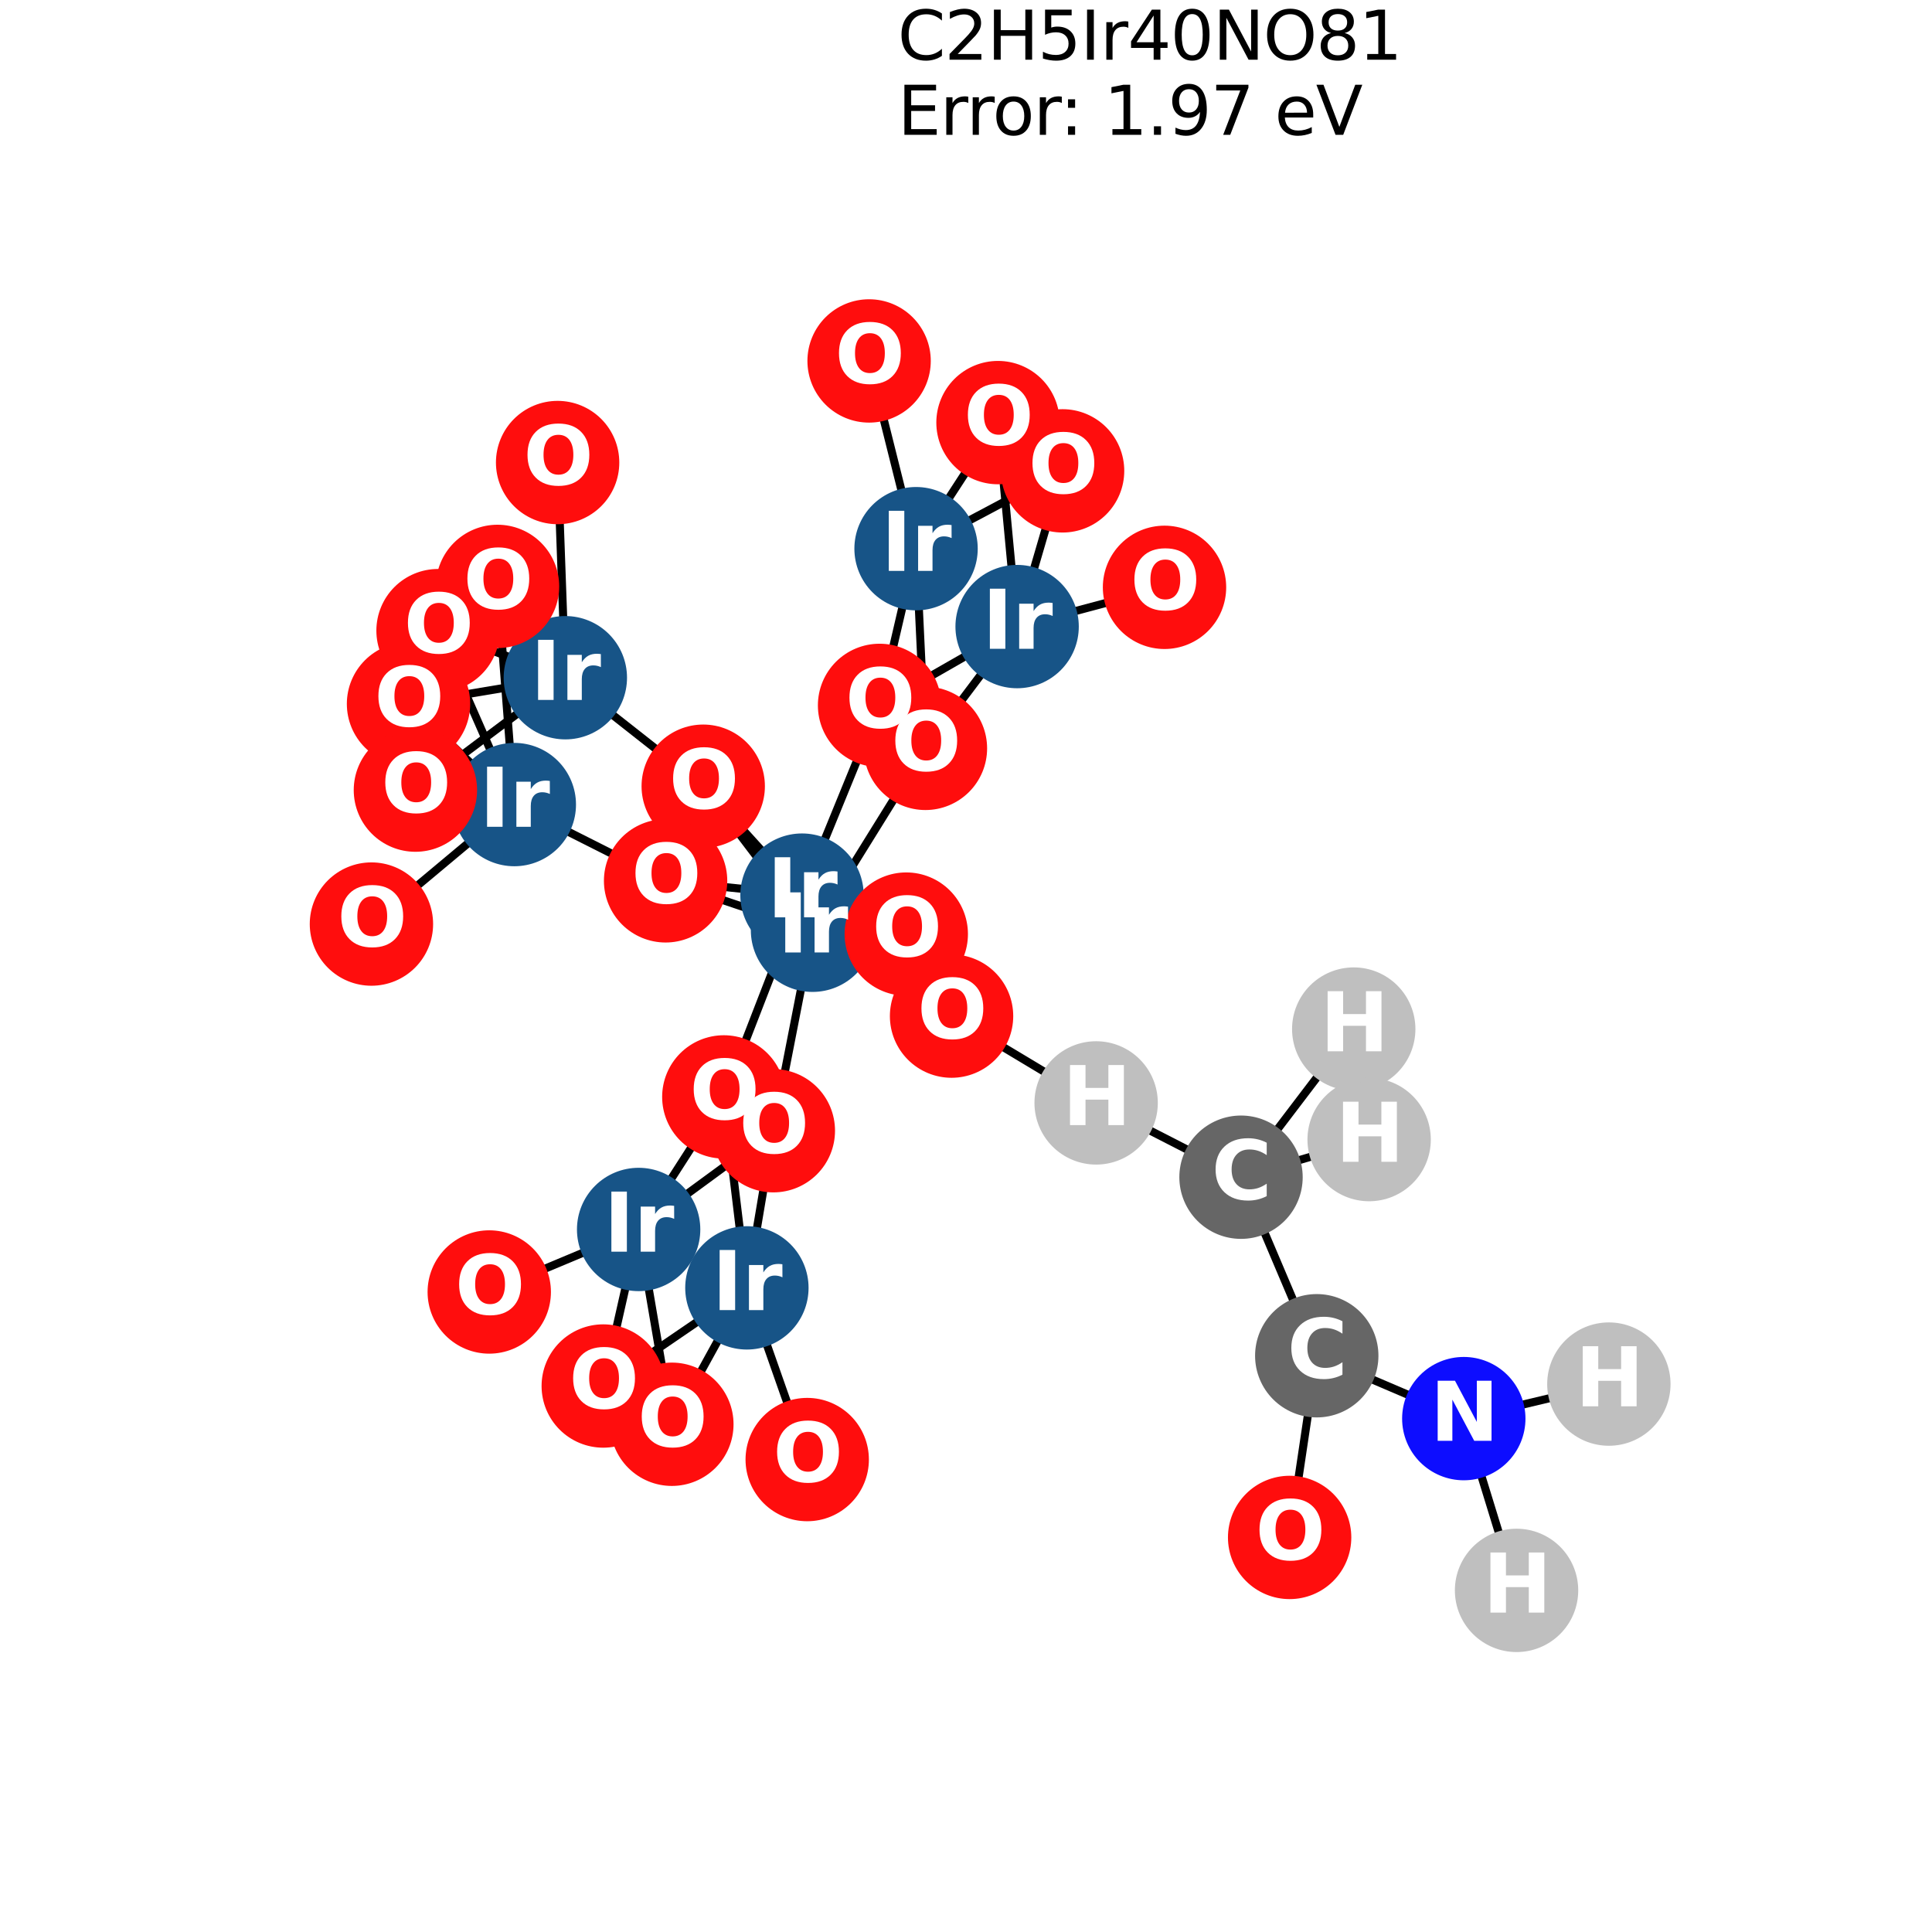 <?xml version="1.0" encoding="utf-8" standalone="no"?>
<!DOCTYPE svg PUBLIC "-//W3C//DTD SVG 1.1//EN"
  "http://www.w3.org/Graphics/SVG/1.1/DTD/svg11.dtd">
<svg xmlns:xlink="http://www.w3.org/1999/xlink" width="288pt" height="288pt" viewBox="0 0 288 288" xmlns="http://www.w3.org/2000/svg" version="1.1">
 <defs>
  <style type="text/css">*{stroke-linejoin: round; stroke-linecap: butt}</style>
 </defs>
 <g id="figure_1">
  <g id="patch_1">
   <path d="M 0 288 
L 288 288 
L 288 0 
L 0 0 
z
" style="fill: #ffffff"/>
  </g>
  <g id="axes_1">
   <g id="LineCollection_1">
    <path d="M 201.799 153.402 
L 184.997 175.484 
" clip-path="url(#p9fd0d61e0e)" style="fill: none; stroke: #000000; stroke-width: 1.2"/>
    <path d="M 84.275 101.026 
L 104.829 117.2 
" clip-path="url(#p9fd0d61e0e)" style="fill: none; stroke: #000000; stroke-width: 1.2"/>
    <path d="M 84.275 101.026 
L 83.123 68.951 
" clip-path="url(#p9fd0d61e0e)" style="fill: none; stroke: #000000; stroke-width: 1.2"/>
    <path d="M 84.275 101.026 
L 74.165 87.414 
" clip-path="url(#p9fd0d61e0e)" style="fill: none; stroke: #000000; stroke-width: 1.2"/>
    <path d="M 84.275 101.026 
L 60.897 104.928 
" clip-path="url(#p9fd0d61e0e)" style="fill: none; stroke: #000000; stroke-width: 1.2"/>
    <path d="M 84.275 101.026 
L 61.924 117.782 
" clip-path="url(#p9fd0d61e0e)" style="fill: none; stroke: #000000; stroke-width: 1.2"/>
    <path d="M 84.275 101.026 
L 65.299 94.009 
" clip-path="url(#p9fd0d61e0e)" style="fill: none; stroke: #000000; stroke-width: 1.2"/>
    <path d="M 151.62 93.403 
L 173.592 87.553 
" clip-path="url(#p9fd0d61e0e)" style="fill: none; stroke: #000000; stroke-width: 1.2"/>
    <path d="M 151.62 93.403 
L 148.77 62.996 
" clip-path="url(#p9fd0d61e0e)" style="fill: none; stroke: #000000; stroke-width: 1.2"/>
    <path d="M 151.62 93.403 
L 137.953 111.557 
" clip-path="url(#p9fd0d61e0e)" style="fill: none; stroke: #000000; stroke-width: 1.2"/>
    <path d="M 151.62 93.403 
L 158.398 70.19 
" clip-path="url(#p9fd0d61e0e)" style="fill: none; stroke: #000000; stroke-width: 1.2"/>
    <path d="M 151.62 93.403 
L 131.115 105.152 
" clip-path="url(#p9fd0d61e0e)" style="fill: none; stroke: #000000; stroke-width: 1.2"/>
    <path d="M 121.12 138.672 
L 104.829 117.2 
" clip-path="url(#p9fd0d61e0e)" style="fill: none; stroke: #000000; stroke-width: 1.2"/>
    <path d="M 121.12 138.672 
L 135.097 139.245 
" clip-path="url(#p9fd0d61e0e)" style="fill: none; stroke: #000000; stroke-width: 1.2"/>
    <path d="M 121.12 138.672 
L 137.953 111.557 
" clip-path="url(#p9fd0d61e0e)" style="fill: none; stroke: #000000; stroke-width: 1.2"/>
    <path d="M 121.12 138.672 
L 115.281 168.555 
" clip-path="url(#p9fd0d61e0e)" style="fill: none; stroke: #000000; stroke-width: 1.2"/>
    <path d="M 121.12 138.672 
L 99.219 131.305 
" clip-path="url(#p9fd0d61e0e)" style="fill: none; stroke: #000000; stroke-width: 1.2"/>
    <path d="M 121.12 138.672 
L 141.847 151.47 
" clip-path="url(#p9fd0d61e0e)" style="fill: none; stroke: #000000; stroke-width: 1.2"/>
    <path d="M 95.2 183.275 
L 72.932 192.595 
" clip-path="url(#p9fd0d61e0e)" style="fill: none; stroke: #000000; stroke-width: 1.2"/>
    <path d="M 95.2 183.275 
L 115.281 168.555 
" clip-path="url(#p9fd0d61e0e)" style="fill: none; stroke: #000000; stroke-width: 1.2"/>
    <path d="M 95.2 183.275 
L 100.154 212.313 
" clip-path="url(#p9fd0d61e0e)" style="fill: none; stroke: #000000; stroke-width: 1.2"/>
    <path d="M 95.2 183.275 
L 107.899 163.516 
" clip-path="url(#p9fd0d61e0e)" style="fill: none; stroke: #000000; stroke-width: 1.2"/>
    <path d="M 95.2 183.275 
L 89.926 206.611 
" clip-path="url(#p9fd0d61e0e)" style="fill: none; stroke: #000000; stroke-width: 1.2"/>
    <path d="M 76.669 119.936 
L 74.165 87.414 
" clip-path="url(#p9fd0d61e0e)" style="fill: none; stroke: #000000; stroke-width: 1.2"/>
    <path d="M 76.669 119.936 
L 60.897 104.928 
" clip-path="url(#p9fd0d61e0e)" style="fill: none; stroke: #000000; stroke-width: 1.2"/>
    <path d="M 76.669 119.936 
L 99.219 131.305 
" clip-path="url(#p9fd0d61e0e)" style="fill: none; stroke: #000000; stroke-width: 1.2"/>
    <path d="M 76.669 119.936 
L 55.369 137.749 
" clip-path="url(#p9fd0d61e0e)" style="fill: none; stroke: #000000; stroke-width: 1.2"/>
    <path d="M 76.669 119.936 
L 61.924 117.782 
" clip-path="url(#p9fd0d61e0e)" style="fill: none; stroke: #000000; stroke-width: 1.2"/>
    <path d="M 76.669 119.936 
L 65.299 94.009 
" clip-path="url(#p9fd0d61e0e)" style="fill: none; stroke: #000000; stroke-width: 1.2"/>
    <path d="M 136.555 81.79 
L 148.77 62.996 
" clip-path="url(#p9fd0d61e0e)" style="fill: none; stroke: #000000; stroke-width: 1.2"/>
    <path d="M 136.555 81.79 
L 137.953 111.557 
" clip-path="url(#p9fd0d61e0e)" style="fill: none; stroke: #000000; stroke-width: 1.2"/>
    <path d="M 136.555 81.79 
L 129.555 53.804 
" clip-path="url(#p9fd0d61e0e)" style="fill: none; stroke: #000000; stroke-width: 1.2"/>
    <path d="M 136.555 81.79 
L 158.398 70.19 
" clip-path="url(#p9fd0d61e0e)" style="fill: none; stroke: #000000; stroke-width: 1.2"/>
    <path d="M 136.555 81.79 
L 131.115 105.152 
" clip-path="url(#p9fd0d61e0e)" style="fill: none; stroke: #000000; stroke-width: 1.2"/>
    <path d="M 119.554 133.435 
L 104.829 117.2 
" clip-path="url(#p9fd0d61e0e)" style="fill: none; stroke: #000000; stroke-width: 1.2"/>
    <path d="M 119.554 133.435 
L 135.097 139.245 
" clip-path="url(#p9fd0d61e0e)" style="fill: none; stroke: #000000; stroke-width: 1.2"/>
    <path d="M 119.554 133.435 
L 99.219 131.305 
" clip-path="url(#p9fd0d61e0e)" style="fill: none; stroke: #000000; stroke-width: 1.2"/>
    <path d="M 119.554 133.435 
L 141.847 151.47 
" clip-path="url(#p9fd0d61e0e)" style="fill: none; stroke: #000000; stroke-width: 1.2"/>
    <path d="M 119.554 133.435 
L 131.115 105.152 
" clip-path="url(#p9fd0d61e0e)" style="fill: none; stroke: #000000; stroke-width: 1.2"/>
    <path d="M 119.554 133.435 
L 107.899 163.516 
" clip-path="url(#p9fd0d61e0e)" style="fill: none; stroke: #000000; stroke-width: 1.2"/>
    <path d="M 111.338 191.981 
L 115.281 168.555 
" clip-path="url(#p9fd0d61e0e)" style="fill: none; stroke: #000000; stroke-width: 1.2"/>
    <path d="M 111.338 191.981 
L 100.154 212.313 
" clip-path="url(#p9fd0d61e0e)" style="fill: none; stroke: #000000; stroke-width: 1.2"/>
    <path d="M 111.338 191.981 
L 120.33 217.575 
" clip-path="url(#p9fd0d61e0e)" style="fill: none; stroke: #000000; stroke-width: 1.2"/>
    <path d="M 111.338 191.981 
L 107.899 163.516 
" clip-path="url(#p9fd0d61e0e)" style="fill: none; stroke: #000000; stroke-width: 1.2"/>
    <path d="M 111.338 191.981 
L 89.926 206.611 
" clip-path="url(#p9fd0d61e0e)" style="fill: none; stroke: #000000; stroke-width: 1.2"/>
    <path d="M 141.847 151.47 
L 163.399 164.409 
" clip-path="url(#p9fd0d61e0e)" style="fill: none; stroke: #000000; stroke-width: 1.2"/>
    <path d="M 192.243 229.183 
L 196.287 202.099 
" clip-path="url(#p9fd0d61e0e)" style="fill: none; stroke: #000000; stroke-width: 1.2"/>
    <path d="M 196.287 202.099 
L 218.205 211.471 
" clip-path="url(#p9fd0d61e0e)" style="fill: none; stroke: #000000; stroke-width: 1.2"/>
    <path d="M 196.287 202.099 
L 184.997 175.484 
" clip-path="url(#p9fd0d61e0e)" style="fill: none; stroke: #000000; stroke-width: 1.2"/>
    <path d="M 218.205 211.471 
L 226.07 237.076 
" clip-path="url(#p9fd0d61e0e)" style="fill: none; stroke: #000000; stroke-width: 1.2"/>
    <path d="M 218.205 211.471 
L 239.831 206.324 
" clip-path="url(#p9fd0d61e0e)" style="fill: none; stroke: #000000; stroke-width: 1.2"/>
    <path d="M 184.997 175.484 
L 204.094 169.876 
" clip-path="url(#p9fd0d61e0e)" style="fill: none; stroke: #000000; stroke-width: 1.2"/>
    <path d="M 184.997 175.484 
L 163.399 164.409 
" clip-path="url(#p9fd0d61e0e)" style="fill: none; stroke: #000000; stroke-width: 1.2"/>
   </g>
   <g id="PathCollection_1">
    <defs>
     <path id="C0_0_6af9d231d1" d="M 0 8.944 
C 2.372 8.944 4.647 8.002 6.325 6.325 
C 8.002 4.647 8.944 2.372 8.944 -0 
C 8.944 -2.372 8.002 -4.647 6.325 -6.325 
C 4.647 -8.002 2.372 -8.944 0 -8.944 
C -2.372 -8.944 -4.647 -8.002 -6.325 -6.325 
C -8.002 -4.647 -8.944 -2.372 -8.944 0 
C -8.944 2.372 -8.002 4.647 -6.325 6.325 
C -4.647 8.002 -2.372 8.944 0 8.944 
z
"/>
    </defs>
    <g clip-path="url(#p9fd0d61e0e)">
     <use xlink:href="#C0_0_6af9d231d1" x="201.799" y="153.402" style="fill: #bfbfbf; stroke: #bfbfbf; stroke-width: 0.5"/>
    </g>
    <g clip-path="url(#p9fd0d61e0e)">
     <use xlink:href="#C0_0_6af9d231d1" x="84.275" y="101.026" style="fill: #175487; stroke: #175487; stroke-width: 0.5"/>
    </g>
    <g clip-path="url(#p9fd0d61e0e)">
     <use xlink:href="#C0_0_6af9d231d1" x="151.62" y="93.403" style="fill: #175487; stroke: #175487; stroke-width: 0.5"/>
    </g>
    <g clip-path="url(#p9fd0d61e0e)">
     <use xlink:href="#C0_0_6af9d231d1" x="121.12" y="138.672" style="fill: #175487; stroke: #175487; stroke-width: 0.5"/>
    </g>
    <g clip-path="url(#p9fd0d61e0e)">
     <use xlink:href="#C0_0_6af9d231d1" x="95.2" y="183.275" style="fill: #175487; stroke: #175487; stroke-width: 0.5"/>
    </g>
    <g clip-path="url(#p9fd0d61e0e)">
     <use xlink:href="#C0_0_6af9d231d1" x="76.669" y="119.936" style="fill: #175487; stroke: #175487; stroke-width: 0.5"/>
    </g>
    <g clip-path="url(#p9fd0d61e0e)">
     <use xlink:href="#C0_0_6af9d231d1" x="136.555" y="81.79" style="fill: #175487; stroke: #175487; stroke-width: 0.5"/>
    </g>
    <g clip-path="url(#p9fd0d61e0e)">
     <use xlink:href="#C0_0_6af9d231d1" x="119.554" y="133.435" style="fill: #175487; stroke: #175487; stroke-width: 0.5"/>
    </g>
    <g clip-path="url(#p9fd0d61e0e)">
     <use xlink:href="#C0_0_6af9d231d1" x="111.338" y="191.981" style="fill: #175487; stroke: #175487; stroke-width: 0.5"/>
    </g>
    <g clip-path="url(#p9fd0d61e0e)">
     <use xlink:href="#C0_0_6af9d231d1" x="104.829" y="117.2" style="fill: #ff0d0d; stroke: #ff0d0d; stroke-width: 0.5"/>
    </g>
    <g clip-path="url(#p9fd0d61e0e)">
     <use xlink:href="#C0_0_6af9d231d1" x="83.123" y="68.951" style="fill: #ff0d0d; stroke: #ff0d0d; stroke-width: 0.5"/>
    </g>
    <g clip-path="url(#p9fd0d61e0e)">
     <use xlink:href="#C0_0_6af9d231d1" x="173.592" y="87.553" style="fill: #ff0d0d; stroke: #ff0d0d; stroke-width: 0.5"/>
    </g>
    <g clip-path="url(#p9fd0d61e0e)">
     <use xlink:href="#C0_0_6af9d231d1" x="135.097" y="139.245" style="fill: #ff0d0d; stroke: #ff0d0d; stroke-width: 0.5"/>
    </g>
    <g clip-path="url(#p9fd0d61e0e)">
     <use xlink:href="#C0_0_6af9d231d1" x="74.165" y="87.414" style="fill: #ff0d0d; stroke: #ff0d0d; stroke-width: 0.5"/>
    </g>
    <g clip-path="url(#p9fd0d61e0e)">
     <use xlink:href="#C0_0_6af9d231d1" x="148.77" y="62.996" style="fill: #ff0d0d; stroke: #ff0d0d; stroke-width: 0.5"/>
    </g>
    <g clip-path="url(#p9fd0d61e0e)">
     <use xlink:href="#C0_0_6af9d231d1" x="137.953" y="111.557" style="fill: #ff0d0d; stroke: #ff0d0d; stroke-width: 0.5"/>
    </g>
    <g clip-path="url(#p9fd0d61e0e)">
     <use xlink:href="#C0_0_6af9d231d1" x="72.932" y="192.595" style="fill: #ff0d0d; stroke: #ff0d0d; stroke-width: 0.5"/>
    </g>
    <g clip-path="url(#p9fd0d61e0e)">
     <use xlink:href="#C0_0_6af9d231d1" x="115.281" y="168.555" style="fill: #ff0d0d; stroke: #ff0d0d; stroke-width: 0.5"/>
    </g>
    <g clip-path="url(#p9fd0d61e0e)">
     <use xlink:href="#C0_0_6af9d231d1" x="60.897" y="104.928" style="fill: #ff0d0d; stroke: #ff0d0d; stroke-width: 0.5"/>
    </g>
    <g clip-path="url(#p9fd0d61e0e)">
     <use xlink:href="#C0_0_6af9d231d1" x="100.154" y="212.313" style="fill: #ff0d0d; stroke: #ff0d0d; stroke-width: 0.5"/>
    </g>
    <g clip-path="url(#p9fd0d61e0e)">
     <use xlink:href="#C0_0_6af9d231d1" x="99.219" y="131.305" style="fill: #ff0d0d; stroke: #ff0d0d; stroke-width: 0.5"/>
    </g>
    <g clip-path="url(#p9fd0d61e0e)">
     <use xlink:href="#C0_0_6af9d231d1" x="55.369" y="137.749" style="fill: #ff0d0d; stroke: #ff0d0d; stroke-width: 0.5"/>
    </g>
    <g clip-path="url(#p9fd0d61e0e)">
     <use xlink:href="#C0_0_6af9d231d1" x="129.555" y="53.804" style="fill: #ff0d0d; stroke: #ff0d0d; stroke-width: 0.5"/>
    </g>
    <g clip-path="url(#p9fd0d61e0e)">
     <use xlink:href="#C0_0_6af9d231d1" x="141.847" y="151.47" style="fill: #ff0d0d; stroke: #ff0d0d; stroke-width: 0.5"/>
    </g>
    <g clip-path="url(#p9fd0d61e0e)">
     <use xlink:href="#C0_0_6af9d231d1" x="61.924" y="117.782" style="fill: #ff0d0d; stroke: #ff0d0d; stroke-width: 0.5"/>
    </g>
    <g clip-path="url(#p9fd0d61e0e)">
     <use xlink:href="#C0_0_6af9d231d1" x="158.398" y="70.19" style="fill: #ff0d0d; stroke: #ff0d0d; stroke-width: 0.5"/>
    </g>
    <g clip-path="url(#p9fd0d61e0e)">
     <use xlink:href="#C0_0_6af9d231d1" x="131.115" y="105.152" style="fill: #ff0d0d; stroke: #ff0d0d; stroke-width: 0.5"/>
    </g>
    <g clip-path="url(#p9fd0d61e0e)">
     <use xlink:href="#C0_0_6af9d231d1" x="120.33" y="217.575" style="fill: #ff0d0d; stroke: #ff0d0d; stroke-width: 0.5"/>
    </g>
    <g clip-path="url(#p9fd0d61e0e)">
     <use xlink:href="#C0_0_6af9d231d1" x="107.899" y="163.516" style="fill: #ff0d0d; stroke: #ff0d0d; stroke-width: 0.5"/>
    </g>
    <g clip-path="url(#p9fd0d61e0e)">
     <use xlink:href="#C0_0_6af9d231d1" x="65.299" y="94.009" style="fill: #ff0d0d; stroke: #ff0d0d; stroke-width: 0.5"/>
    </g>
    <g clip-path="url(#p9fd0d61e0e)">
     <use xlink:href="#C0_0_6af9d231d1" x="89.926" y="206.611" style="fill: #ff0d0d; stroke: #ff0d0d; stroke-width: 0.5"/>
    </g>
    <g clip-path="url(#p9fd0d61e0e)">
     <use xlink:href="#C0_0_6af9d231d1" x="192.243" y="229.183" style="fill: #ff0d0d; stroke: #ff0d0d; stroke-width: 0.5"/>
    </g>
    <g clip-path="url(#p9fd0d61e0e)">
     <use xlink:href="#C0_0_6af9d231d1" x="196.287" y="202.099" style="fill: #666666; stroke: #666666; stroke-width: 0.5"/>
    </g>
    <g clip-path="url(#p9fd0d61e0e)">
     <use xlink:href="#C0_0_6af9d231d1" x="218.205" y="211.471" style="fill: #0d0dff; stroke: #0d0dff; stroke-width: 0.5"/>
    </g>
    <g clip-path="url(#p9fd0d61e0e)">
     <use xlink:href="#C0_0_6af9d231d1" x="226.07" y="237.076" style="fill: #bfbfbf; stroke: #bfbfbf; stroke-width: 0.5"/>
    </g>
    <g clip-path="url(#p9fd0d61e0e)">
     <use xlink:href="#C0_0_6af9d231d1" x="239.831" y="206.324" style="fill: #bfbfbf; stroke: #bfbfbf; stroke-width: 0.5"/>
    </g>
    <g clip-path="url(#p9fd0d61e0e)">
     <use xlink:href="#C0_0_6af9d231d1" x="184.997" y="175.484" style="fill: #666666; stroke: #666666; stroke-width: 0.5"/>
    </g>
    <g clip-path="url(#p9fd0d61e0e)">
     <use xlink:href="#C0_0_6af9d231d1" x="204.094" y="169.876" style="fill: #bfbfbf; stroke: #bfbfbf; stroke-width: 0.5"/>
    </g>
    <g clip-path="url(#p9fd0d61e0e)">
     <use xlink:href="#C0_0_6af9d231d1" x="163.399" y="164.409" style="fill: #bfbfbf; stroke: #bfbfbf; stroke-width: 0.5"/>
    </g>
   </g>
   <g id="text_1">
    <g clip-path="url(#p9fd0d61e0e)">
     <!-- H -->
     <g style="fill: #ffffff" transform="translate(196.778 156.713) scale(0.12 -0.12)">
      <defs>
       <path id="DejaVuSans-Bold-48" d="M 588 4666 
L 1791 4666 
L 1791 2888 
L 3566 2888 
L 3566 4666 
L 4769 4666 
L 4769 0 
L 3566 0 
L 3566 1978 
L 1791 1978 
L 1791 0 
L 588 0 
L 588 4666 
z
" transform="scale(0.016)"/>
      </defs>
      <use xlink:href="#DejaVuSans-Bold-48"/>
     </g>
    </g>
   </g>
   <g id="text_2">
    <g clip-path="url(#p9fd0d61e0e)">
     <!-- Ir -->
     <g style="fill: #ffffff" transform="translate(79.084 104.337) scale(0.12 -0.12)">
      <defs>
       <path id="DejaVuSans-Bold-49" d="M 588 4666 
L 1791 4666 
L 1791 0 
L 588 0 
L 588 4666 
z
" transform="scale(0.016)"/>
       <path id="DejaVuSans-Bold-72" d="M 3138 2547 
Q 2991 2616 2845 2648 
Q 2700 2681 2553 2681 
Q 2122 2681 1889 2404 
Q 1656 2128 1656 1613 
L 1656 0 
L 538 0 
L 538 3500 
L 1656 3500 
L 1656 2925 
Q 1872 3269 2151 3426 
Q 2431 3584 2822 3584 
Q 2878 3584 2943 3579 
Q 3009 3575 3134 3559 
L 3138 2547 
z
" transform="scale(0.016)"/>
      </defs>
      <use xlink:href="#DejaVuSans-Bold-49"/>
      <use xlink:href="#DejaVuSans-Bold-72" transform="translate(37.207 0)"/>
     </g>
    </g>
   </g>
   <g id="text_3">
    <g clip-path="url(#p9fd0d61e0e)">
     <!-- Ir -->
     <g style="fill: #ffffff" transform="translate(146.429 96.714) scale(0.12 -0.12)">
      <use xlink:href="#DejaVuSans-Bold-49"/>
      <use xlink:href="#DejaVuSans-Bold-72" transform="translate(37.207 0)"/>
     </g>
    </g>
   </g>
   <g id="text_4">
    <g clip-path="url(#p9fd0d61e0e)">
     <!-- Ir -->
     <g style="fill: #ffffff" transform="translate(115.929 141.983) scale(0.12 -0.12)">
      <use xlink:href="#DejaVuSans-Bold-49"/>
      <use xlink:href="#DejaVuSans-Bold-72" transform="translate(37.207 0)"/>
     </g>
    </g>
   </g>
   <g id="text_5">
    <g clip-path="url(#p9fd0d61e0e)">
     <!-- Ir -->
     <g style="fill: #ffffff" transform="translate(90.009 186.586) scale(0.12 -0.12)">
      <use xlink:href="#DejaVuSans-Bold-49"/>
      <use xlink:href="#DejaVuSans-Bold-72" transform="translate(37.207 0)"/>
     </g>
    </g>
   </g>
   <g id="text_6">
    <g clip-path="url(#p9fd0d61e0e)">
     <!-- Ir -->
     <g style="fill: #ffffff" transform="translate(71.478 123.247) scale(0.12 -0.12)">
      <use xlink:href="#DejaVuSans-Bold-49"/>
      <use xlink:href="#DejaVuSans-Bold-72" transform="translate(37.207 0)"/>
     </g>
    </g>
   </g>
   <g id="text_7">
    <g clip-path="url(#p9fd0d61e0e)">
     <!-- Ir -->
     <g style="fill: #ffffff" transform="translate(131.364 85.102) scale(0.12 -0.12)">
      <use xlink:href="#DejaVuSans-Bold-49"/>
      <use xlink:href="#DejaVuSans-Bold-72" transform="translate(37.207 0)"/>
     </g>
    </g>
   </g>
   <g id="text_8">
    <g clip-path="url(#p9fd0d61e0e)">
     <!-- Ir -->
     <g style="fill: #ffffff" transform="translate(114.363 136.746) scale(0.12 -0.12)">
      <use xlink:href="#DejaVuSans-Bold-49"/>
      <use xlink:href="#DejaVuSans-Bold-72" transform="translate(37.207 0)"/>
     </g>
    </g>
   </g>
   <g id="text_9">
    <g clip-path="url(#p9fd0d61e0e)">
     <!-- Ir -->
     <g style="fill: #ffffff" transform="translate(106.147 195.293) scale(0.12 -0.12)">
      <use xlink:href="#DejaVuSans-Bold-49"/>
      <use xlink:href="#DejaVuSans-Bold-72" transform="translate(37.207 0)"/>
     </g>
    </g>
   </g>
   <g id="text_10">
    <g clip-path="url(#p9fd0d61e0e)">
     <!-- O -->
     <g style="fill: #ffffff" transform="translate(99.728 120.511) scale(0.12 -0.12)">
      <defs>
       <path id="DejaVuSans-Bold-4f" d="M 2719 3878 
Q 2169 3878 1866 3472 
Q 1563 3066 1563 2328 
Q 1563 1594 1866 1187 
Q 2169 781 2719 781 
Q 3272 781 3575 1187 
Q 3878 1594 3878 2328 
Q 3878 3066 3575 3472 
Q 3272 3878 2719 3878 
z
M 2719 4750 
Q 3844 4750 4481 4106 
Q 5119 3463 5119 2328 
Q 5119 1197 4481 553 
Q 3844 -91 2719 -91 
Q 1597 -91 958 553 
Q 319 1197 319 2328 
Q 319 3463 958 4106 
Q 1597 4750 2719 4750 
z
" transform="scale(0.016)"/>
      </defs>
      <use xlink:href="#DejaVuSans-Bold-4f"/>
     </g>
    </g>
   </g>
   <g id="text_11">
    <g clip-path="url(#p9fd0d61e0e)">
     <!-- O -->
     <g style="fill: #ffffff" transform="translate(78.022 72.262) scale(0.12 -0.12)">
      <use xlink:href="#DejaVuSans-Bold-4f"/>
     </g>
    </g>
   </g>
   <g id="text_12">
    <g clip-path="url(#p9fd0d61e0e)">
     <!-- O -->
     <g style="fill: #ffffff" transform="translate(168.491 90.864) scale(0.12 -0.12)">
      <use xlink:href="#DejaVuSans-Bold-4f"/>
     </g>
    </g>
   </g>
   <g id="text_13">
    <g clip-path="url(#p9fd0d61e0e)">
     <!-- O -->
     <g style="fill: #ffffff" transform="translate(129.996 142.556) scale(0.12 -0.12)">
      <use xlink:href="#DejaVuSans-Bold-4f"/>
     </g>
    </g>
   </g>
   <g id="text_14">
    <g clip-path="url(#p9fd0d61e0e)">
     <!-- O -->
     <g style="fill: #ffffff" transform="translate(69.064 90.725) scale(0.12 -0.12)">
      <use xlink:href="#DejaVuSans-Bold-4f"/>
     </g>
    </g>
   </g>
   <g id="text_15">
    <g clip-path="url(#p9fd0d61e0e)">
     <!-- O -->
     <g style="fill: #ffffff" transform="translate(143.669 66.307) scale(0.12 -0.12)">
      <use xlink:href="#DejaVuSans-Bold-4f"/>
     </g>
    </g>
   </g>
   <g id="text_16">
    <g clip-path="url(#p9fd0d61e0e)">
     <!-- O -->
     <g style="fill: #ffffff" transform="translate(132.852 114.868) scale(0.12 -0.12)">
      <use xlink:href="#DejaVuSans-Bold-4f"/>
     </g>
    </g>
   </g>
   <g id="text_17">
    <g clip-path="url(#p9fd0d61e0e)">
     <!-- O -->
     <g style="fill: #ffffff" transform="translate(67.831 195.907) scale(0.12 -0.12)">
      <use xlink:href="#DejaVuSans-Bold-4f"/>
     </g>
    </g>
   </g>
   <g id="text_18">
    <g clip-path="url(#p9fd0d61e0e)">
     <!-- O -->
     <g style="fill: #ffffff" transform="translate(110.18 171.866) scale(0.12 -0.12)">
      <use xlink:href="#DejaVuSans-Bold-4f"/>
     </g>
    </g>
   </g>
   <g id="text_19">
    <g clip-path="url(#p9fd0d61e0e)">
     <!-- O -->
     <g style="fill: #ffffff" transform="translate(55.796 108.24) scale(0.12 -0.12)">
      <use xlink:href="#DejaVuSans-Bold-4f"/>
     </g>
    </g>
   </g>
   <g id="text_20">
    <g clip-path="url(#p9fd0d61e0e)">
     <!-- O -->
     <g style="fill: #ffffff" transform="translate(95.053 215.624) scale(0.12 -0.12)">
      <use xlink:href="#DejaVuSans-Bold-4f"/>
     </g>
    </g>
   </g>
   <g id="text_21">
    <g clip-path="url(#p9fd0d61e0e)">
     <!-- O -->
     <g style="fill: #ffffff" transform="translate(94.118 134.616) scale(0.12 -0.12)">
      <use xlink:href="#DejaVuSans-Bold-4f"/>
     </g>
    </g>
   </g>
   <g id="text_22">
    <g clip-path="url(#p9fd0d61e0e)">
     <!-- O -->
     <g style="fill: #ffffff" transform="translate(50.268 141.061) scale(0.12 -0.12)">
      <use xlink:href="#DejaVuSans-Bold-4f"/>
     </g>
    </g>
   </g>
   <g id="text_23">
    <g clip-path="url(#p9fd0d61e0e)">
     <!-- O -->
     <g style="fill: #ffffff" transform="translate(124.454 57.115) scale(0.12 -0.12)">
      <use xlink:href="#DejaVuSans-Bold-4f"/>
     </g>
    </g>
   </g>
   <g id="text_24">
    <g clip-path="url(#p9fd0d61e0e)">
     <!-- O -->
     <g style="fill: #ffffff" transform="translate(136.746 154.781) scale(0.12 -0.12)">
      <use xlink:href="#DejaVuSans-Bold-4f"/>
     </g>
    </g>
   </g>
   <g id="text_25">
    <g clip-path="url(#p9fd0d61e0e)">
     <!-- O -->
     <g style="fill: #ffffff" transform="translate(56.823 121.094) scale(0.12 -0.12)">
      <use xlink:href="#DejaVuSans-Bold-4f"/>
     </g>
    </g>
   </g>
   <g id="text_26">
    <g clip-path="url(#p9fd0d61e0e)">
     <!-- O -->
     <g style="fill: #ffffff" transform="translate(153.297 73.502) scale(0.12 -0.12)">
      <use xlink:href="#DejaVuSans-Bold-4f"/>
     </g>
    </g>
   </g>
   <g id="text_27">
    <g clip-path="url(#p9fd0d61e0e)">
     <!-- O -->
     <g style="fill: #ffffff" transform="translate(126.014 108.463) scale(0.12 -0.12)">
      <use xlink:href="#DejaVuSans-Bold-4f"/>
     </g>
    </g>
   </g>
   <g id="text_28">
    <g clip-path="url(#p9fd0d61e0e)">
     <!-- O -->
     <g style="fill: #ffffff" transform="translate(115.229 220.886) scale(0.12 -0.12)">
      <use xlink:href="#DejaVuSans-Bold-4f"/>
     </g>
    </g>
   </g>
   <g id="text_29">
    <g clip-path="url(#p9fd0d61e0e)">
     <!-- O -->
     <g style="fill: #ffffff" transform="translate(102.798 166.828) scale(0.12 -0.12)">
      <use xlink:href="#DejaVuSans-Bold-4f"/>
     </g>
    </g>
   </g>
   <g id="text_30">
    <g clip-path="url(#p9fd0d61e0e)">
     <!-- O -->
     <g style="fill: #ffffff" transform="translate(60.198 97.32) scale(0.12 -0.12)">
      <use xlink:href="#DejaVuSans-Bold-4f"/>
     </g>
    </g>
   </g>
   <g id="text_31">
    <g clip-path="url(#p9fd0d61e0e)">
     <!-- O -->
     <g style="fill: #ffffff" transform="translate(84.825 209.922) scale(0.12 -0.12)">
      <use xlink:href="#DejaVuSans-Bold-4f"/>
     </g>
    </g>
   </g>
   <g id="text_32">
    <g clip-path="url(#p9fd0d61e0e)">
     <!-- O -->
     <g style="fill: #ffffff" transform="translate(187.142 232.494) scale(0.12 -0.12)">
      <use xlink:href="#DejaVuSans-Bold-4f"/>
     </g>
    </g>
   </g>
   <g id="text_33">
    <g clip-path="url(#p9fd0d61e0e)">
     <!-- C -->
     <g style="fill: #ffffff" transform="translate(191.884 205.41) scale(0.12 -0.12)">
      <defs>
       <path id="DejaVuSans-Bold-43" d="M 4288 256 
Q 3956 84 3597 -3 
Q 3238 -91 2847 -91 
Q 1681 -91 1000 561 
Q 319 1213 319 2328 
Q 319 3447 1000 4098 
Q 1681 4750 2847 4750 
Q 3238 4750 3597 4662 
Q 3956 4575 4288 4403 
L 4288 3438 
Q 3953 3666 3628 3772 
Q 3303 3878 2944 3878 
Q 2300 3878 1931 3465 
Q 1563 3053 1563 2328 
Q 1563 1606 1931 1193 
Q 2300 781 2944 781 
Q 3303 781 3628 887 
Q 3953 994 4288 1222 
L 4288 256 
z
" transform="scale(0.016)"/>
      </defs>
      <use xlink:href="#DejaVuSans-Bold-43"/>
     </g>
    </g>
   </g>
   <g id="text_34">
    <g clip-path="url(#p9fd0d61e0e)">
     <!-- N -->
     <g style="fill: #ffffff" transform="translate(213.184 214.782) scale(0.12 -0.12)">
      <defs>
       <path id="DejaVuSans-Bold-4e" d="M 588 4666 
L 1931 4666 
L 3628 1466 
L 3628 4666 
L 4769 4666 
L 4769 0 
L 3425 0 
L 1728 3200 
L 1728 0 
L 588 0 
L 588 4666 
z
" transform="scale(0.016)"/>
      </defs>
      <use xlink:href="#DejaVuSans-Bold-4e"/>
     </g>
    </g>
   </g>
   <g id="text_35">
    <g clip-path="url(#p9fd0d61e0e)">
     <!-- H -->
     <g style="fill: #ffffff" transform="translate(221.049 240.388) scale(0.12 -0.12)">
      <use xlink:href="#DejaVuSans-Bold-48"/>
     </g>
    </g>
   </g>
   <g id="text_36">
    <g clip-path="url(#p9fd0d61e0e)">
     <!-- H -->
     <g style="fill: #ffffff" transform="translate(234.81 209.635) scale(0.12 -0.12)">
      <use xlink:href="#DejaVuSans-Bold-48"/>
     </g>
    </g>
   </g>
   <g id="text_37">
    <g clip-path="url(#p9fd0d61e0e)">
     <!-- C -->
     <g style="fill: #ffffff" transform="translate(180.594 178.795) scale(0.12 -0.12)">
      <use xlink:href="#DejaVuSans-Bold-43"/>
     </g>
    </g>
   </g>
   <g id="text_38">
    <g clip-path="url(#p9fd0d61e0e)">
     <!-- H -->
     <g style="fill: #ffffff" transform="translate(199.072 173.187) scale(0.12 -0.12)">
      <use xlink:href="#DejaVuSans-Bold-48"/>
     </g>
    </g>
   </g>
   <g id="text_39">
    <g clip-path="url(#p9fd0d61e0e)">
     <!-- H -->
     <g style="fill: #ffffff" transform="translate(158.377 167.72) scale(0.12 -0.12)">
      <use xlink:href="#DejaVuSans-Bold-48"/>
     </g>
    </g>
   </g>
   <g id="text_40">
    <!-- C2H5Ir40NO81 -->
    <g transform="translate(133.815 8.899) scale(0.1 -0.1)">
     <defs>
      <path id="DejaVuSans-43" d="M 4122 4306 
L 4122 3641 
Q 3803 3938 3442 4084 
Q 3081 4231 2675 4231 
Q 1875 4231 1450 3742 
Q 1025 3253 1025 2328 
Q 1025 1406 1450 917 
Q 1875 428 2675 428 
Q 3081 428 3442 575 
Q 3803 722 4122 1019 
L 4122 359 
Q 3791 134 3420 21 
Q 3050 -91 2638 -91 
Q 1578 -91 968 557 
Q 359 1206 359 2328 
Q 359 3453 968 4101 
Q 1578 4750 2638 4750 
Q 3056 4750 3426 4639 
Q 3797 4528 4122 4306 
z
" transform="scale(0.016)"/>
      <path id="DejaVuSans-32" d="M 1228 531 
L 3431 531 
L 3431 0 
L 469 0 
L 469 531 
Q 828 903 1448 1529 
Q 2069 2156 2228 2338 
Q 2531 2678 2651 2914 
Q 2772 3150 2772 3378 
Q 2772 3750 2511 3984 
Q 2250 4219 1831 4219 
Q 1534 4219 1204 4116 
Q 875 4013 500 3803 
L 500 4441 
Q 881 4594 1212 4672 
Q 1544 4750 1819 4750 
Q 2544 4750 2975 4387 
Q 3406 4025 3406 3419 
Q 3406 3131 3298 2873 
Q 3191 2616 2906 2266 
Q 2828 2175 2409 1742 
Q 1991 1309 1228 531 
z
" transform="scale(0.016)"/>
      <path id="DejaVuSans-48" d="M 628 4666 
L 1259 4666 
L 1259 2753 
L 3553 2753 
L 3553 4666 
L 4184 4666 
L 4184 0 
L 3553 0 
L 3553 2222 
L 1259 2222 
L 1259 0 
L 628 0 
L 628 4666 
z
" transform="scale(0.016)"/>
      <path id="DejaVuSans-35" d="M 691 4666 
L 3169 4666 
L 3169 4134 
L 1269 4134 
L 1269 2991 
Q 1406 3038 1543 3061 
Q 1681 3084 1819 3084 
Q 2600 3084 3056 2656 
Q 3513 2228 3513 1497 
Q 3513 744 3044 326 
Q 2575 -91 1722 -91 
Q 1428 -91 1123 -41 
Q 819 9 494 109 
L 494 744 
Q 775 591 1075 516 
Q 1375 441 1709 441 
Q 2250 441 2565 725 
Q 2881 1009 2881 1497 
Q 2881 1984 2565 2268 
Q 2250 2553 1709 2553 
Q 1456 2553 1204 2497 
Q 953 2441 691 2322 
L 691 4666 
z
" transform="scale(0.016)"/>
      <path id="DejaVuSans-49" d="M 628 4666 
L 1259 4666 
L 1259 0 
L 628 0 
L 628 4666 
z
" transform="scale(0.016)"/>
      <path id="DejaVuSans-72" d="M 2631 2963 
Q 2534 3019 2420 3045 
Q 2306 3072 2169 3072 
Q 1681 3072 1420 2755 
Q 1159 2438 1159 1844 
L 1159 0 
L 581 0 
L 581 3500 
L 1159 3500 
L 1159 2956 
Q 1341 3275 1631 3429 
Q 1922 3584 2338 3584 
Q 2397 3584 2469 3576 
Q 2541 3569 2628 3553 
L 2631 2963 
z
" transform="scale(0.016)"/>
      <path id="DejaVuSans-34" d="M 2419 4116 
L 825 1625 
L 2419 1625 
L 2419 4116 
z
M 2253 4666 
L 3047 4666 
L 3047 1625 
L 3713 1625 
L 3713 1100 
L 3047 1100 
L 3047 0 
L 2419 0 
L 2419 1100 
L 313 1100 
L 313 1709 
L 2253 4666 
z
" transform="scale(0.016)"/>
      <path id="DejaVuSans-30" d="M 2034 4250 
Q 1547 4250 1301 3770 
Q 1056 3291 1056 2328 
Q 1056 1369 1301 889 
Q 1547 409 2034 409 
Q 2525 409 2770 889 
Q 3016 1369 3016 2328 
Q 3016 3291 2770 3770 
Q 2525 4250 2034 4250 
z
M 2034 4750 
Q 2819 4750 3233 4129 
Q 3647 3509 3647 2328 
Q 3647 1150 3233 529 
Q 2819 -91 2034 -91 
Q 1250 -91 836 529 
Q 422 1150 422 2328 
Q 422 3509 836 4129 
Q 1250 4750 2034 4750 
z
" transform="scale(0.016)"/>
      <path id="DejaVuSans-4e" d="M 628 4666 
L 1478 4666 
L 3547 763 
L 3547 4666 
L 4159 4666 
L 4159 0 
L 3309 0 
L 1241 3903 
L 1241 0 
L 628 0 
L 628 4666 
z
" transform="scale(0.016)"/>
      <path id="DejaVuSans-4f" d="M 2522 4238 
Q 1834 4238 1429 3725 
Q 1025 3213 1025 2328 
Q 1025 1447 1429 934 
Q 1834 422 2522 422 
Q 3209 422 3611 934 
Q 4013 1447 4013 2328 
Q 4013 3213 3611 3725 
Q 3209 4238 2522 4238 
z
M 2522 4750 
Q 3503 4750 4090 4092 
Q 4678 3434 4678 2328 
Q 4678 1225 4090 567 
Q 3503 -91 2522 -91 
Q 1538 -91 948 565 
Q 359 1222 359 2328 
Q 359 3434 948 4092 
Q 1538 4750 2522 4750 
z
" transform="scale(0.016)"/>
      <path id="DejaVuSans-38" d="M 2034 2216 
Q 1584 2216 1326 1975 
Q 1069 1734 1069 1313 
Q 1069 891 1326 650 
Q 1584 409 2034 409 
Q 2484 409 2743 651 
Q 3003 894 3003 1313 
Q 3003 1734 2745 1975 
Q 2488 2216 2034 2216 
z
M 1403 2484 
Q 997 2584 770 2862 
Q 544 3141 544 3541 
Q 544 4100 942 4425 
Q 1341 4750 2034 4750 
Q 2731 4750 3128 4425 
Q 3525 4100 3525 3541 
Q 3525 3141 3298 2862 
Q 3072 2584 2669 2484 
Q 3125 2378 3379 2068 
Q 3634 1759 3634 1313 
Q 3634 634 3220 271 
Q 2806 -91 2034 -91 
Q 1263 -91 848 271 
Q 434 634 434 1313 
Q 434 1759 690 2068 
Q 947 2378 1403 2484 
z
M 1172 3481 
Q 1172 3119 1398 2916 
Q 1625 2713 2034 2713 
Q 2441 2713 2670 2916 
Q 2900 3119 2900 3481 
Q 2900 3844 2670 4047 
Q 2441 4250 2034 4250 
Q 1625 4250 1398 4047 
Q 1172 3844 1172 3481 
z
" transform="scale(0.016)"/>
      <path id="DejaVuSans-31" d="M 794 531 
L 1825 531 
L 1825 4091 
L 703 3866 
L 703 4441 
L 1819 4666 
L 2450 4666 
L 2450 531 
L 3481 531 
L 3481 0 
L 794 0 
L 794 531 
z
" transform="scale(0.016)"/>
     </defs>
     <use xlink:href="#DejaVuSans-43"/>
     <use xlink:href="#DejaVuSans-32" transform="translate(69.824 0)"/>
     <use xlink:href="#DejaVuSans-48" transform="translate(133.447 0)"/>
     <use xlink:href="#DejaVuSans-35" transform="translate(208.643 0)"/>
     <use xlink:href="#DejaVuSans-49" transform="translate(272.266 0)"/>
     <use xlink:href="#DejaVuSans-72" transform="translate(301.758 0)"/>
     <use xlink:href="#DejaVuSans-34" transform="translate(342.871 0)"/>
     <use xlink:href="#DejaVuSans-30" transform="translate(406.494 0)"/>
     <use xlink:href="#DejaVuSans-4e" transform="translate(470.117 0)"/>
     <use xlink:href="#DejaVuSans-4f" transform="translate(544.922 0)"/>
     <use xlink:href="#DejaVuSans-38" transform="translate(623.633 0)"/>
     <use xlink:href="#DejaVuSans-31" transform="translate(687.256 0)"/>
    </g>
    <!-- Error: 1.97 eV -->
    <g transform="translate(133.815 20.097) scale(0.1 -0.1)">
     <defs>
      <path id="DejaVuSans-45" d="M 628 4666 
L 3578 4666 
L 3578 4134 
L 1259 4134 
L 1259 2753 
L 3481 2753 
L 3481 2222 
L 1259 2222 
L 1259 531 
L 3634 531 
L 3634 0 
L 628 0 
L 628 4666 
z
" transform="scale(0.016)"/>
      <path id="DejaVuSans-6f" d="M 1959 3097 
Q 1497 3097 1228 2736 
Q 959 2375 959 1747 
Q 959 1119 1226 758 
Q 1494 397 1959 397 
Q 2419 397 2687 759 
Q 2956 1122 2956 1747 
Q 2956 2369 2687 2733 
Q 2419 3097 1959 3097 
z
M 1959 3584 
Q 2709 3584 3137 3096 
Q 3566 2609 3566 1747 
Q 3566 888 3137 398 
Q 2709 -91 1959 -91 
Q 1206 -91 779 398 
Q 353 888 353 1747 
Q 353 2609 779 3096 
Q 1206 3584 1959 3584 
z
" transform="scale(0.016)"/>
      <path id="DejaVuSans-3a" d="M 750 794 
L 1409 794 
L 1409 0 
L 750 0 
L 750 794 
z
M 750 3309 
L 1409 3309 
L 1409 2516 
L 750 2516 
L 750 3309 
z
" transform="scale(0.016)"/>
      <path id="DejaVuSans-20" transform="scale(0.016)"/>
      <path id="DejaVuSans-2e" d="M 684 794 
L 1344 794 
L 1344 0 
L 684 0 
L 684 794 
z
" transform="scale(0.016)"/>
      <path id="DejaVuSans-39" d="M 703 97 
L 703 672 
Q 941 559 1184 500 
Q 1428 441 1663 441 
Q 2288 441 2617 861 
Q 2947 1281 2994 2138 
Q 2813 1869 2534 1725 
Q 2256 1581 1919 1581 
Q 1219 1581 811 2004 
Q 403 2428 403 3163 
Q 403 3881 828 4315 
Q 1253 4750 1959 4750 
Q 2769 4750 3195 4129 
Q 3622 3509 3622 2328 
Q 3622 1225 3098 567 
Q 2575 -91 1691 -91 
Q 1453 -91 1209 -44 
Q 966 3 703 97 
z
M 1959 2075 
Q 2384 2075 2632 2365 
Q 2881 2656 2881 3163 
Q 2881 3666 2632 3958 
Q 2384 4250 1959 4250 
Q 1534 4250 1286 3958 
Q 1038 3666 1038 3163 
Q 1038 2656 1286 2365 
Q 1534 2075 1959 2075 
z
" transform="scale(0.016)"/>
      <path id="DejaVuSans-37" d="M 525 4666 
L 3525 4666 
L 3525 4397 
L 1831 0 
L 1172 0 
L 2766 4134 
L 525 4134 
L 525 4666 
z
" transform="scale(0.016)"/>
      <path id="DejaVuSans-65" d="M 3597 1894 
L 3597 1613 
L 953 1613 
Q 991 1019 1311 708 
Q 1631 397 2203 397 
Q 2534 397 2845 478 
Q 3156 559 3463 722 
L 3463 178 
Q 3153 47 2828 -22 
Q 2503 -91 2169 -91 
Q 1331 -91 842 396 
Q 353 884 353 1716 
Q 353 2575 817 3079 
Q 1281 3584 2069 3584 
Q 2775 3584 3186 3129 
Q 3597 2675 3597 1894 
z
M 3022 2063 
Q 3016 2534 2758 2815 
Q 2500 3097 2075 3097 
Q 1594 3097 1305 2825 
Q 1016 2553 972 2059 
L 3022 2063 
z
" transform="scale(0.016)"/>
      <path id="DejaVuSans-56" d="M 1831 0 
L 50 4666 
L 709 4666 
L 2188 738 
L 3669 4666 
L 4325 4666 
L 2547 0 
L 1831 0 
z
" transform="scale(0.016)"/>
     </defs>
     <use xlink:href="#DejaVuSans-45"/>
     <use xlink:href="#DejaVuSans-72" transform="translate(63.184 0)"/>
     <use xlink:href="#DejaVuSans-72" transform="translate(102.547 0)"/>
     <use xlink:href="#DejaVuSans-6f" transform="translate(141.41 0)"/>
     <use xlink:href="#DejaVuSans-72" transform="translate(202.592 0)"/>
     <use xlink:href="#DejaVuSans-3a" transform="translate(241.955 0)"/>
     <use xlink:href="#DejaVuSans-20" transform="translate(275.646 0)"/>
     <use xlink:href="#DejaVuSans-31" transform="translate(307.434 0)"/>
     <use xlink:href="#DejaVuSans-2e" transform="translate(371.057 0)"/>
     <use xlink:href="#DejaVuSans-39" transform="translate(402.844 0)"/>
     <use xlink:href="#DejaVuSans-37" transform="translate(466.467 0)"/>
     <use xlink:href="#DejaVuSans-20" transform="translate(530.09 0)"/>
     <use xlink:href="#DejaVuSans-65" transform="translate(561.877 0)"/>
     <use xlink:href="#DejaVuSans-56" transform="translate(623.4 0)"/>
    </g>
   </g>
  </g>
 </g>
 <defs>
  <clipPath id="p9fd0d61e0e">
   <rect x="36" y="34.56" width="223.2" height="221.76"/>
  </clipPath>
 </defs>
</svg>
